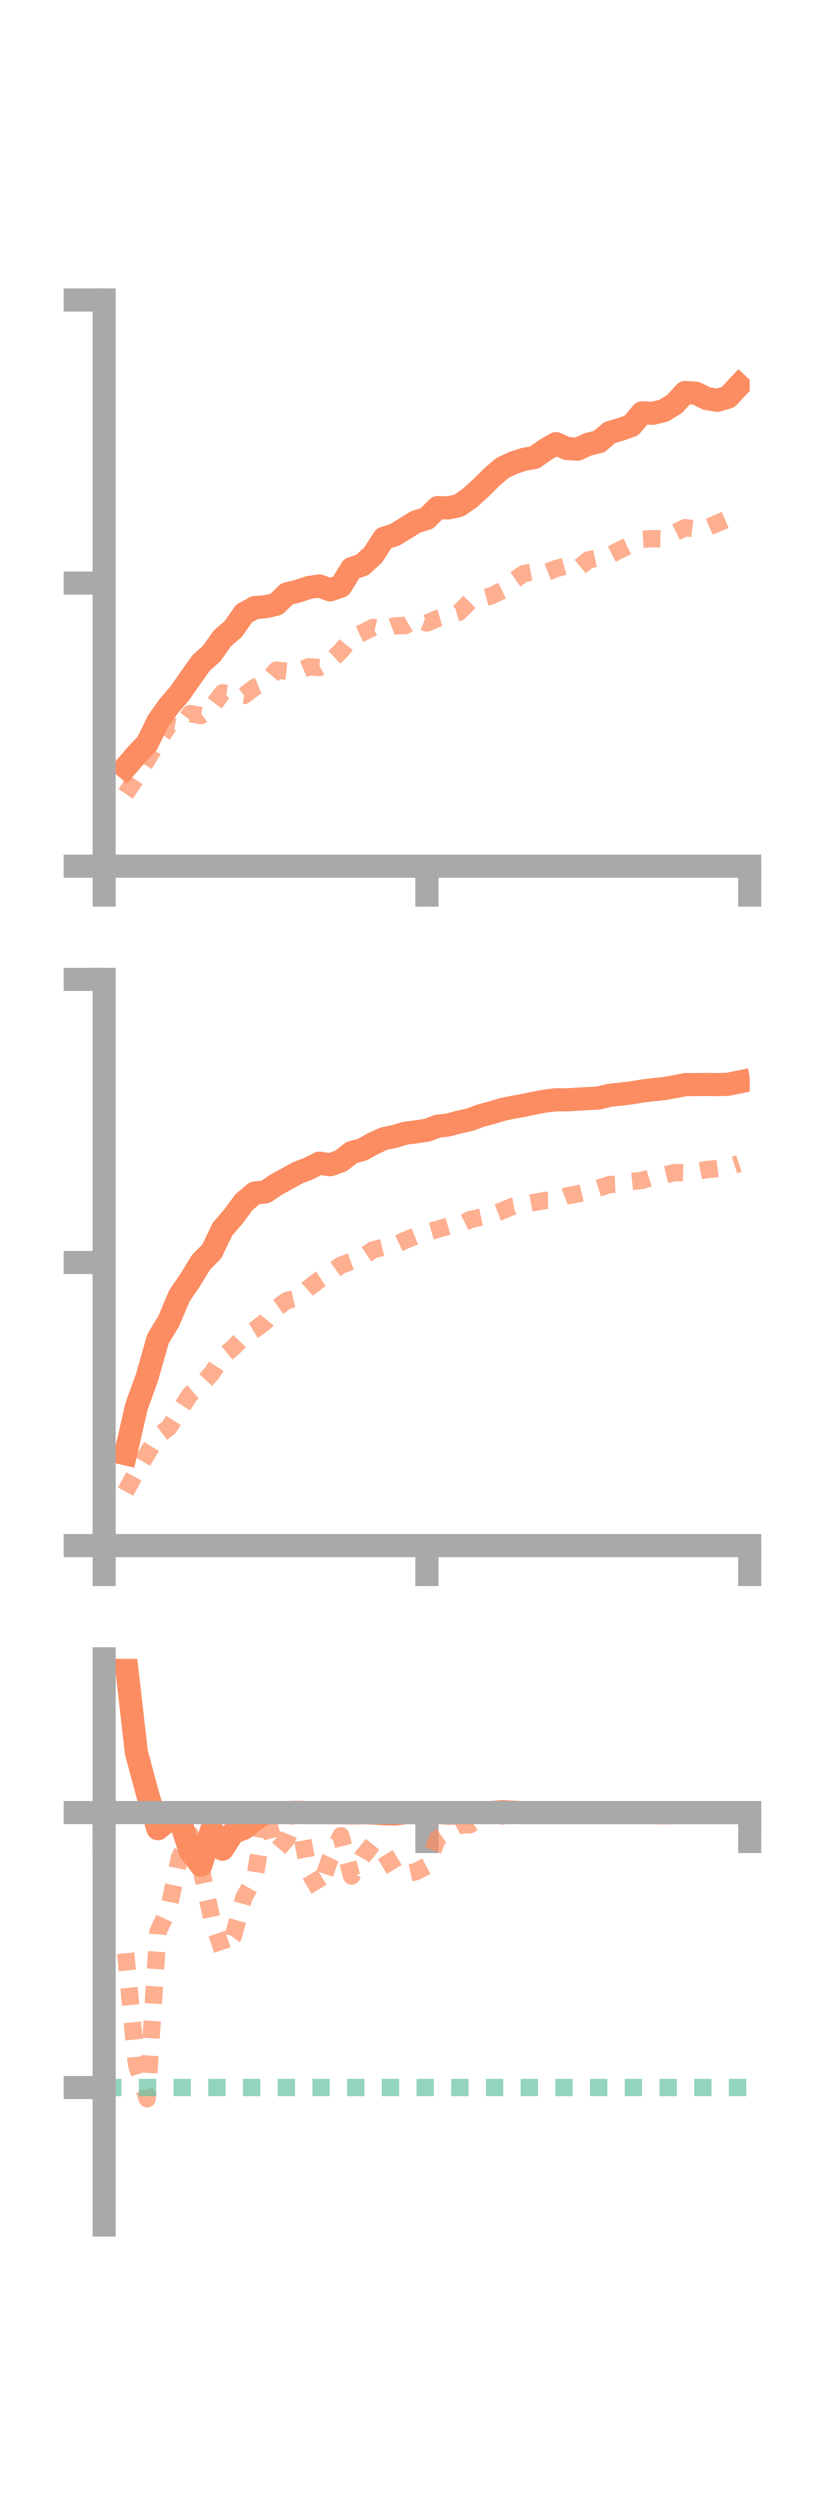 <?xml version="1.0" encoding="utf-8" standalone="no"?>
<!DOCTYPE svg PUBLIC "-//W3C//DTD SVG 1.1//EN"
  "http://www.w3.org/Graphics/SVG/1.1/DTD/svg11.dtd">
<!-- Created with matplotlib (https://matplotlib.org/) -->
<svg height="216pt" version="1.1" viewBox="0 0 72 216" width="72pt" xmlns="http://www.w3.org/2000/svg" xmlns:xlink="http://www.w3.org/1999/xlink">
 <defs>
  <style type="text/css">*{stroke-linecap:butt;stroke-linejoin:round;}</style>
 </defs>
 <g id="figure_1">
  <g id="patch_1">
   <path d="M 0 216 
L 72 216 
L 72 0 
L 0 0 
z
" style="fill:none;"/>
  </g>
  <g id="axes_1">
   <g id="patch_2">
    <path d="M 9 74.838 
L 64.8 74.838 
L 64.8 25.92 
L 9 25.92 
z
" style="fill:none;"/>
   </g>
   <g id="matplotlib.axis_1">
    <g id="xtick_1">
     <g id="line2d_1">
      <defs>
       <path d="M 0 0 
L 0 3.5 
" id="m5d0a04f592" style="stroke:#a9a9a9;stroke-width:2;"/>
      </defs>
      <g>
       <use style="fill:#a9a9a9;stroke:#a9a9a9;stroke-width:2;" x="9" xlink:href="#m5d0a04f592" y="74.838"/>
      </g>
     </g>
    </g>
    <g id="xtick_2">
     <g id="line2d_2">
      <g>
       <use style="fill:#a9a9a9;stroke:#a9a9a9;stroke-width:2;" x="36.9" xlink:href="#m5d0a04f592" y="74.838"/>
      </g>
     </g>
    </g>
    <g id="xtick_3">
     <g id="line2d_3">
      <g>
       <use style="fill:#a9a9a9;stroke:#a9a9a9;stroke-width:2;" x="64.8" xlink:href="#m5d0a04f592" y="74.838"/>
      </g>
     </g>
    </g>
   </g>
   <g id="matplotlib.axis_2">
    <g id="ytick_1">
     <g id="line2d_4">
      <defs>
       <path d="M 0 0 
L -3.5 0 
" id="mc129eee792" style="stroke:#a9a9a9;stroke-width:2;"/>
      </defs>
      <g>
       <use style="fill:#a9a9a9;stroke:#a9a9a9;stroke-width:2;" x="9" xlink:href="#mc129eee792" y="74.838"/>
      </g>
     </g>
    </g>
    <g id="ytick_2">
     <g id="line2d_5">
      <g>
       <use style="fill:#a9a9a9;stroke:#a9a9a9;stroke-width:2;" x="9" xlink:href="#mc129eee792" y="50.379"/>
      </g>
     </g>
    </g>
    <g id="ytick_3">
     <g id="line2d_6">
      <g>
       <use style="fill:#a9a9a9;stroke:#a9a9a9;stroke-width:2;" x="9" xlink:href="#mc129eee792" y="25.92"/>
      </g>
     </g>
    </g>
   </g>
   <g id="line2d_7">
    <path clip-path="url(#p9fe33c8e04)" d="M 10.86 66.296 
L 11.79 65.207 
L 12.72 64.233 
L 13.65 62.324 
L 14.58 61.013 
L 15.51 59.939 
L 16.44 58.603 
L 17.37 57.294 
L 18.3 56.458 
L 19.23 55.146 
L 20.16 54.347 
L 21.09 53.012 
L 22.02 52.499 
L 22.95 52.422 
L 23.88 52.209 
L 24.81 51.309 
L 25.74 51.077 
L 26.67 50.766 
L 27.6 50.625 
L 28.53 50.963 
L 29.46 50.646 
L 30.39 49.129 
L 31.32 48.805 
L 32.25 47.956 
L 33.18 46.507 
L 34.11 46.211 
L 35.04 45.646 
L 35.97 45.073 
L 36.9 44.789 
L 37.83 43.855 
L 38.76 43.883 
L 39.69 43.668 
L 40.62 43.018 
L 41.55 42.174 
L 42.48 41.249 
L 43.41 40.442 
L 44.34 40.002 
L 45.27 39.691 
L 46.2 39.524 
L 47.13 38.869 
L 48.06 38.333 
L 48.99 38.745 
L 49.92 38.811 
L 50.85 38.378 
L 51.78 38.157 
L 52.71 37.367 
L 53.64 37.1 
L 54.57 36.768 
L 55.5 35.671 
L 56.43 35.71 
L 57.36 35.483 
L 58.29 34.918 
L 59.22 33.911 
L 60.15 33.971 
L 61.08 34.435 
L 62.01 34.588 
L 62.94 34.31 
L 63.87 33.31 
" style="fill:none;stroke:#fc8d62;stroke-linecap:square;stroke-width:2;"/>
   </g>
   <g id="line2d_8">
    <path clip-path="url(#p9fe33c8e04)" d="M 10.86 68.587 
L 11.79 67.212 
L 12.72 65.643 
L 13.65 64.114 
L 14.58 62.707 
L 15.51 62.892 
L 16.44 61.656 
L 17.37 61.824 
L 18.3 61.1 
L 19.23 59.863 
L 20.16 59.968 
L 21.09 60.092 
L 22.02 59.385 
L 22.95 59.002 
L 23.88 57.899 
L 24.81 57.998 
L 25.74 58.001 
L 26.67 57.611 
L 27.6 57.672 
L 28.53 57.136 
L 29.46 56.265 
L 30.39 55.118 
L 31.32 54.671 
L 32.25 54.21 
L 33.18 54.435 
L 34.11 54.075 
L 35.04 54.041 
L 35.97 53.473 
L 36.9 53.831 
L 37.83 53.427 
L 38.76 53.16 
L 39.69 52.892 
L 40.62 51.956 
L 41.55 51.726 
L 42.48 51.476 
L 43.41 51.018 
L 44.34 50.198 
L 45.27 49.559 
L 46.2 49.376 
L 47.13 49.503 
L 48.06 49.131 
L 48.99 48.87 
L 49.92 49.14 
L 50.85 48.381 
L 51.78 48.18 
L 52.71 47.961 
L 53.64 47.488 
L 54.57 47.045 
L 55.5 46.599 
L 56.43 46.541 
L 57.36 46.562 
L 58.29 46.045 
L 59.22 45.588 
L 60.15 45.708 
L 61.08 45.616 
L 62.01 45.205 
L 62.94 44.81 
L 63.87 44.317 
" style="fill:none;stroke:#fc8d62;stroke-dasharray:1.5,1.5;stroke-dashoffset:0;stroke-opacity:0.7;stroke-width:1.5;"/>
   </g>
   <g id="patch_3">
    <path d="M 9 74.838 
L 9 25.92 
" style="fill:none;stroke:#a9a9a9;stroke-linecap:square;stroke-linejoin:miter;stroke-width:2;"/>
   </g>
   <g id="patch_4">
    <path d="M 64.8 74.838 
L 64.8 25.92 
" style="fill:none;"/>
   </g>
   <g id="patch_5">
    <path d="M 9 74.838 
L 64.8 74.838 
" style="fill:none;stroke:#a9a9a9;stroke-linecap:square;stroke-linejoin:miter;stroke-width:2;"/>
   </g>
   <g id="patch_6">
    <path d="M 9 25.92 
L 64.8 25.92 
" style="fill:none;"/>
   </g>
  </g>
  <g id="axes_2">
   <g id="patch_7">
    <path d="M 9 133.539 
L 64.8 133.539 
L 64.8 84.621 
L 9 84.621 
z
" style="fill:none;"/>
   </g>
   <g id="matplotlib.axis_3">
    <g id="xtick_4">
     <g id="line2d_9">
      <g>
       <use style="fill:#a9a9a9;stroke:#a9a9a9;stroke-width:2;" x="9" xlink:href="#m5d0a04f592" y="133.539"/>
      </g>
     </g>
    </g>
    <g id="xtick_5">
     <g id="line2d_10">
      <g>
       <use style="fill:#a9a9a9;stroke:#a9a9a9;stroke-width:2;" x="36.9" xlink:href="#m5d0a04f592" y="133.539"/>
      </g>
     </g>
    </g>
    <g id="xtick_6">
     <g id="line2d_11">
      <g>
       <use style="fill:#a9a9a9;stroke:#a9a9a9;stroke-width:2;" x="64.8" xlink:href="#m5d0a04f592" y="133.539"/>
      </g>
     </g>
    </g>
   </g>
   <g id="matplotlib.axis_4">
    <g id="ytick_4">
     <g id="line2d_12">
      <g>
       <use style="fill:#a9a9a9;stroke:#a9a9a9;stroke-width:2;" x="9" xlink:href="#mc129eee792" y="133.539"/>
      </g>
     </g>
    </g>
    <g id="ytick_5">
     <g id="line2d_13">
      <g>
       <use style="fill:#a9a9a9;stroke:#a9a9a9;stroke-width:2;" x="9" xlink:href="#mc129eee792" y="109.08"/>
      </g>
     </g>
    </g>
    <g id="ytick_6">
     <g id="line2d_14">
      <g>
       <use style="fill:#a9a9a9;stroke:#a9a9a9;stroke-width:2;" x="9" xlink:href="#mc129eee792" y="84.621"/>
      </g>
     </g>
    </g>
   </g>
   <g id="line2d_15">
    <path clip-path="url(#pa1e367ac79)" d="M 10.86 125.607 
L 11.79 121.543 
L 12.72 118.963 
L 13.65 115.687 
L 14.58 114.152 
L 15.51 111.951 
L 16.44 110.595 
L 17.37 109.066 
L 18.3 108.129 
L 19.23 106.198 
L 20.16 105.123 
L 21.09 103.868 
L 22.02 103.079 
L 22.95 102.976 
L 23.88 102.348 
L 24.81 101.841 
L 25.74 101.327 
L 26.67 100.97 
L 27.6 100.499 
L 28.53 100.637 
L 29.46 100.309 
L 30.39 99.582 
L 31.32 99.321 
L 32.25 98.81 
L 33.18 98.38 
L 34.11 98.185 
L 35.04 97.91 
L 35.97 97.788 
L 36.9 97.652 
L 37.83 97.307 
L 38.76 97.193 
L 39.69 96.944 
L 40.62 96.736 
L 41.55 96.388 
L 42.48 96.147 
L 43.41 95.86 
L 44.34 95.667 
L 45.27 95.5 
L 46.2 95.307 
L 47.13 95.129 
L 48.06 95.02 
L 48.99 95.027 
L 49.92 94.968 
L 50.85 94.916 
L 51.78 94.862 
L 52.71 94.626 
L 53.64 94.535 
L 54.57 94.42 
L 55.5 94.268 
L 56.43 94.153 
L 57.36 94.061 
L 58.29 93.898 
L 59.22 93.714 
L 60.15 93.706 
L 61.08 93.696 
L 62.01 93.712 
L 62.94 93.68 
L 63.87 93.488 
" style="fill:none;stroke:#fc8d62;stroke-linecap:square;stroke-width:2;"/>
   </g>
   <g id="line2d_16">
    <path clip-path="url(#pa1e367ac79)" d="M 10.86 128.881 
L 11.79 127.147 
L 12.72 125.606 
L 13.65 124.051 
L 14.58 123.366 
L 15.51 121.905 
L 16.44 120.47 
L 17.37 119.663 
L 18.3 118.662 
L 19.23 117.206 
L 20.16 116.443 
L 21.09 115.46 
L 22.02 114.892 
L 22.95 114.18 
L 23.88 113.03 
L 24.81 112.362 
L 25.74 112.147 
L 26.67 111.294 
L 27.6 110.581 
L 28.53 109.978 
L 29.46 109.315 
L 30.39 108.978 
L 31.32 108.61 
L 32.25 107.985 
L 33.18 107.749 
L 34.11 107.588 
L 35.04 107.149 
L 35.97 106.779 
L 36.9 106.478 
L 37.83 106.211 
L 38.76 105.934 
L 39.69 105.85 
L 40.62 105.38 
L 41.55 105.164 
L 42.48 104.959 
L 43.41 104.612 
L 44.34 104.214 
L 45.27 104.056 
L 46.2 103.884 
L 47.13 103.717 
L 48.06 103.695 
L 48.99 103.329 
L 49.92 103.152 
L 50.85 102.93 
L 51.78 102.638 
L 52.71 102.339 
L 53.64 102.299 
L 54.57 102.087 
L 55.5 101.988 
L 56.43 101.699 
L 57.36 101.544 
L 58.29 101.312 
L 59.22 101.342 
L 60.15 101.234 
L 61.08 101.05 
L 62.01 100.967 
L 62.94 100.842 
L 63.87 100.531 
" style="fill:none;stroke:#fc8d62;stroke-dasharray:1.5,1.5;stroke-dashoffset:0;stroke-opacity:0.7;stroke-width:1.5;"/>
   </g>
   <g id="patch_8">
    <path d="M 9 133.539 
L 9 84.621 
" style="fill:none;stroke:#a9a9a9;stroke-linecap:square;stroke-linejoin:miter;stroke-width:2;"/>
   </g>
   <g id="patch_9">
    <path d="M 64.8 133.539 
L 64.8 84.621 
" style="fill:none;"/>
   </g>
   <g id="patch_10">
    <path d="M 9 133.539 
L 64.8 133.539 
" style="fill:none;stroke:#a9a9a9;stroke-linecap:square;stroke-linejoin:miter;stroke-width:2;"/>
   </g>
   <g id="patch_11">
    <path d="M 9 84.621 
L 64.8 84.621 
" style="fill:none;"/>
   </g>
  </g>
  <g id="axes_3">
   <g id="patch_12">
    <path d="M 9 192.24 
L 64.8 192.24 
L 64.8 143.322 
L 9 143.322 
z
" style="fill:none;"/>
   </g>
   <g id="matplotlib.axis_5">
    <g id="xtick_7">
     <g id="line2d_17">
      <g>
       <use style="fill:#a9a9a9;stroke:#a9a9a9;stroke-width:2;" x="9" xlink:href="#m5d0a04f592" y="156.607"/>
      </g>
     </g>
    </g>
    <g id="xtick_8">
     <g id="line2d_18">
      <g>
       <use style="fill:#a9a9a9;stroke:#a9a9a9;stroke-width:2;" x="36.9" xlink:href="#m5d0a04f592" y="156.607"/>
      </g>
     </g>
    </g>
    <g id="xtick_9">
     <g id="line2d_19">
      <g>
       <use style="fill:#a9a9a9;stroke:#a9a9a9;stroke-width:2;" x="64.8" xlink:href="#m5d0a04f592" y="156.607"/>
      </g>
     </g>
    </g>
   </g>
   <g id="matplotlib.axis_6">
    <g id="ytick_7">
     <g id="line2d_20">
      <g>
       <use style="fill:#a9a9a9;stroke:#a9a9a9;stroke-width:2;" x="9" xlink:href="#mc129eee792" y="156.607"/>
      </g>
     </g>
    </g>
    <g id="ytick_8">
     <g id="line2d_21">
      <g>
       <use style="fill:#a9a9a9;stroke:#a9a9a9;stroke-width:2;" x="9" xlink:href="#mc129eee792" y="180.362"/>
      </g>
     </g>
    </g>
   </g>
   <g id="line2d_22">
    <path clip-path="url(#pe14825dc2a)" d="M 10.86 143.322 
L 11.79 151.428 
L 12.72 154.89 
L 13.65 158.003 
L 14.58 157.252 
L 15.51 157.108 
L 16.44 159.931 
L 17.37 161.153 
L 18.3 158.044 
L 19.23 159.772 
L 20.16 158.324 
L 21.09 157.964 
L 22.02 157.217 
L 22.95 156.607 
L 23.88 156.607 
L 24.81 156.607 
L 25.74 156.583 
L 26.67 156.607 
L 27.6 156.613 
L 28.53 156.616 
L 29.46 156.62 
L 30.39 156.64 
L 31.32 156.622 
L 32.25 156.646 
L 33.18 156.708 
L 34.11 156.734 
L 35.04 156.624 
L 35.97 156.614 
L 36.9 156.617 
L 37.83 156.61 
L 38.76 156.653 
L 39.69 156.632 
L 40.62 156.607 
L 41.55 156.607 
L 42.48 156.607 
L 43.41 156.529 
L 44.34 156.575 
L 45.27 156.607 
L 46.2 156.603 
L 47.13 156.607 
L 48.06 156.607 
L 48.99 156.607 
L 49.92 156.607 
L 50.85 156.607 
L 51.78 156.607 
L 52.71 156.612 
L 53.64 156.613 
L 54.57 156.612 
L 55.5 156.612 
L 56.43 156.61 
L 57.36 156.635 
L 58.29 156.607 
L 59.22 156.609 
L 60.15 156.607 
L 61.08 156.607 
L 62.01 156.607 
L 62.94 156.607 
L 63.87 156.607 
" style="fill:none;stroke:#fc8d62;stroke-linecap:square;stroke-width:2;"/>
   </g>
   <g id="line2d_23">
    <path clip-path="url(#pe14825dc2a)" d="M 10.86 168.757 
L 11.79 178.332 
L 12.72 181.334 
L 13.65 166.919 
L 14.58 164.914 
L 15.51 160.515 
L 16.44 158.505 
L 17.37 161.424 
L 18.3 165.753 
L 19.23 168.522 
L 20.16 167.294 
L 21.09 163.921 
L 22.02 162.29 
L 22.95 156.607 
L 23.88 159.944 
L 24.81 158.857 
L 25.74 156.607 
L 26.67 161.711 
L 27.6 163.279 
L 28.53 160.573 
L 29.46 158.607 
L 30.39 162.091 
L 31.32 160.452 
L 32.25 159.292 
L 33.18 160.033 
L 34.11 161.575 
L 35.04 161.911 
L 35.97 161.706 
L 36.9 161.207 
L 37.83 158.84 
L 38.76 158.188 
L 39.69 157.688 
L 40.62 157.657 
L 41.55 156.99 
L 42.48 156.607 
L 43.41 156.908 
L 44.34 156.607 
L 45.27 156.65 
L 46.2 156.607 
L 47.13 156.617 
L 48.06 156.62 
L 48.99 156.627 
L 49.92 156.65 
L 50.85 156.624 
L 51.78 156.607 
L 52.71 156.607 
L 53.64 156.607 
L 54.57 156.607 
L 55.5 156.604 
L 56.43 156.604 
L 57.36 156.602 
L 58.29 156.607 
L 59.22 156.607 
L 60.15 156.607 
L 61.08 156.606 
L 62.01 156.607 
L 62.94 156.607 
L 63.87 156.607 
" style="fill:none;stroke:#fc8d62;stroke-dasharray:1.5,1.5;stroke-dashoffset:0;stroke-opacity:0.7;stroke-width:1.5;"/>
   </g>
   <g id="line2d_24">
    <path clip-path="url(#pe14825dc2a)" d="M 9 180.362 
L 64.8 180.362 
" style="fill:none;stroke:#66c2a5;stroke-dasharray:1.5,1.5;stroke-dashoffset:0;stroke-opacity:0.7;stroke-width:1.5;"/>
   </g>
   <g id="patch_13">
    <path d="M 9 192.24 
L 9 143.322 
" style="fill:none;stroke:#a9a9a9;stroke-linecap:square;stroke-linejoin:miter;stroke-width:2;"/>
   </g>
   <g id="patch_14">
    <path d="M 64.8 192.24 
L 64.8 143.322 
" style="fill:none;"/>
   </g>
   <g id="patch_15">
    <path d="M 9 156.607 
L 64.8 156.607 
" style="fill:none;stroke:#a9a9a9;stroke-linecap:square;stroke-linejoin:miter;stroke-width:2;"/>
   </g>
   <g id="patch_16">
    <path d="M 9 143.322 
L 64.8 143.322 
" style="fill:none;"/>
   </g>
  </g>
 </g>
 <defs>
  <clipPath id="p9fe33c8e04">
   <rect height="48.918" width="55.8" x="9" y="25.92"/>
  </clipPath>
  <clipPath id="pa1e367ac79">
   <rect height="48.918" width="55.8" x="9" y="84.621"/>
  </clipPath>
  <clipPath id="pe14825dc2a">
   <rect height="48.918" width="55.8" x="9" y="143.322"/>
  </clipPath>
 </defs>
</svg>
